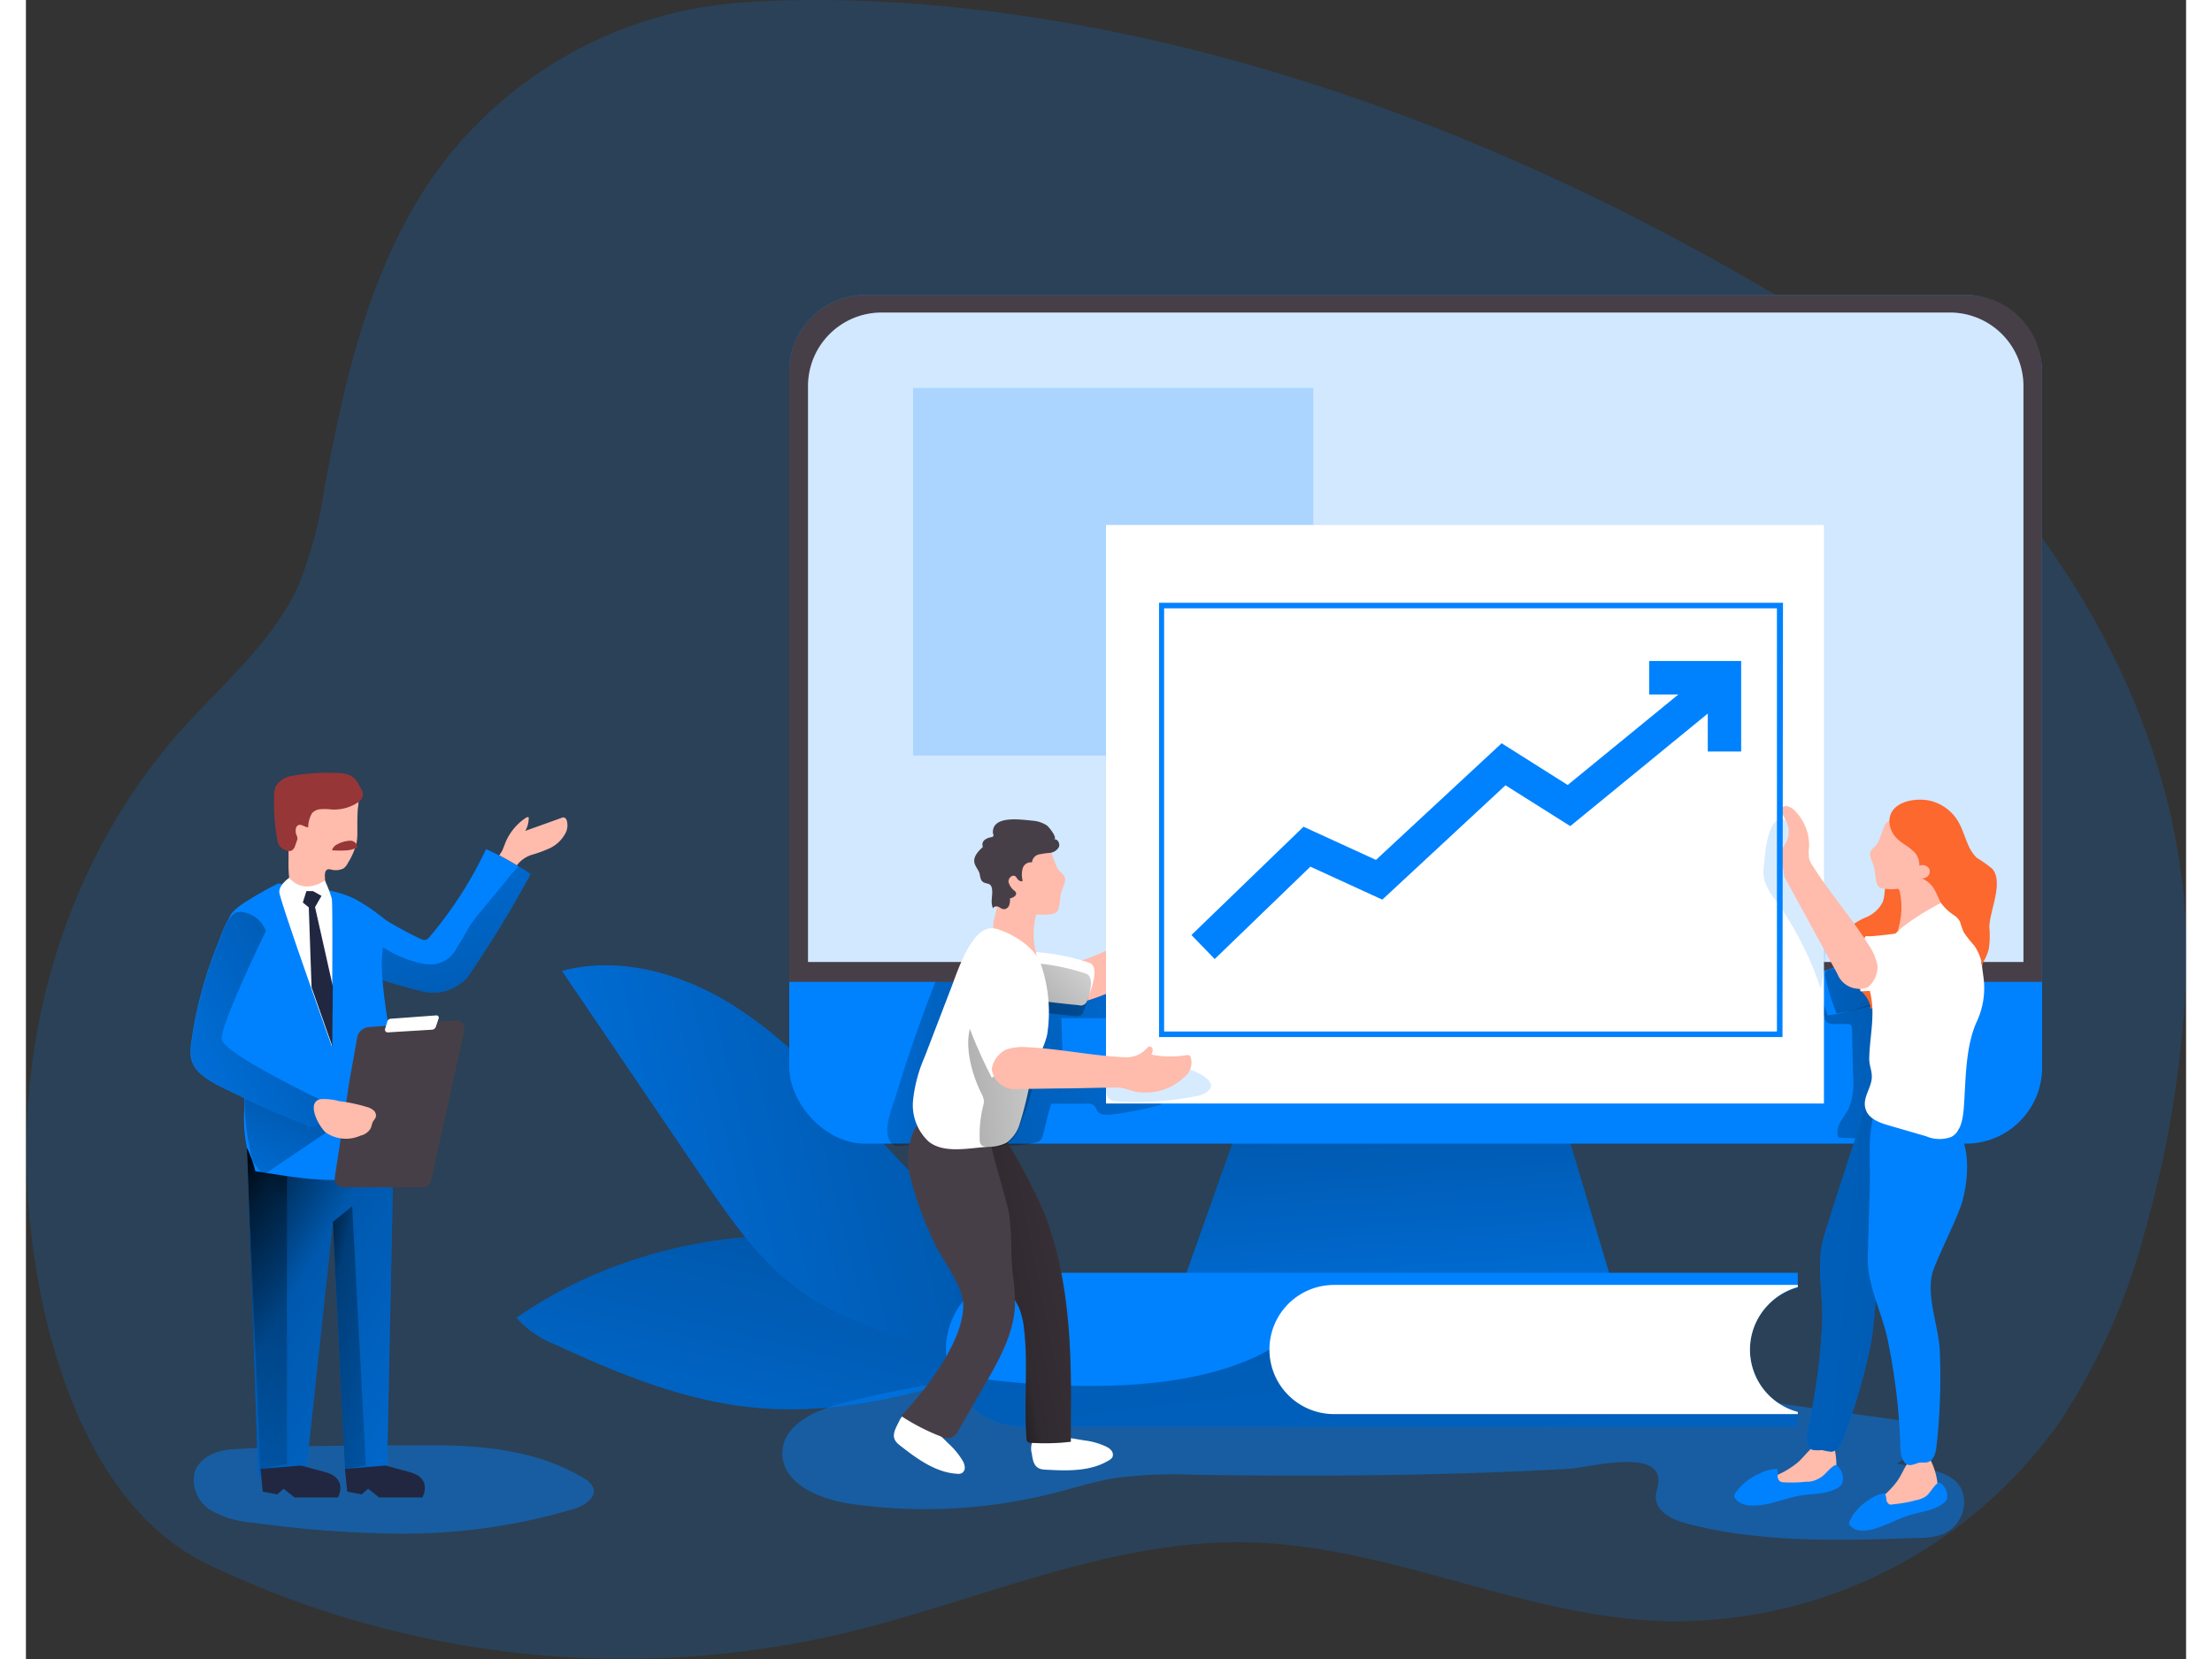 <svg id="Layer_1" data-name="Layer 1" xmlns="http://www.w3.org/2000/svg" xmlns:xlink="http://www.w3.org/1999/xlink" viewBox="0 0 217.42 166.98" width="216" height="162" class="illustration styles_illustrationTablet__1DWOa"><rect x="0" y="0" width="217.42" height="166.98" fill="#333333" stroke="none"/><defs><linearGradient id="linear-gradient" x1="-1468.06" y1="140.28" x2="-1531.13" y2="194.01" gradientTransform="translate(1240.53 -826.59) rotate(-35.26)" gradientUnits="userSpaceOnUse"><stop offset="0.01"></stop><stop offset="0.13" stop-opacity="0.69"></stop><stop offset="0.25" stop-opacity="0.32"></stop><stop offset="1" stop-opacity="0"></stop></linearGradient><linearGradient id="linear-gradient-2" x1="156.15" y1="135.8" x2="59.11" y2="160.01" gradientTransform="matrix(1, 0, 0, 1, 0, 0)" xlink:href="#linear-gradient"></linearGradient><linearGradient id="linear-gradient-3" x1="627.71" y1="153.03" x2="679.95" y2="184.09" gradientTransform="translate(-611.97 -29)" gradientUnits="userSpaceOnUse"><stop offset="0.01"></stop><stop offset="0.08" stop-opacity="0.69"></stop><stop offset="0.21" stop-opacity="0.32"></stop><stop offset="1" stop-opacity="0"></stop></linearGradient><linearGradient id="linear-gradient-4" x1="86.81" y1="146.28" x2="74.51" y2="89.23" gradientTransform="matrix(1, 0, 0, 1, 0, 0)" xlink:href="#linear-gradient-3"></linearGradient><linearGradient id="linear-gradient-5" x1="648.05" y1="150.32" x2="620.14" y2="174.25" xlink:href="#linear-gradient-3"></linearGradient><linearGradient id="linear-gradient-6" x1="640.67" y1="134.89" x2="630.34" y2="156.94" gradientTransform="translate(-573.02)" xlink:href="#linear-gradient-3"></linearGradient><linearGradient id="linear-gradient-7" x1="638.15" y1="162.21" x2="657.4" y2="166.54" xlink:href="#linear-gradient-3"></linearGradient><linearGradient id="linear-gradient-8" x1="651.82" y1="123.76" x2="613.84" y2="144.02" gradientTransform="translate(-573.02)" xlink:href="#linear-gradient-3"></linearGradient><linearGradient id="linear-gradient-9" x1="136.12" y1="102.09" x2="139.81" y2="151.83" gradientTransform="matrix(1, 0, 0, 1, 0, 0)" xlink:href="#linear-gradient-3"></linearGradient><linearGradient id="linear-gradient-10" x1="241.45" y1="129.05" x2="188.17" y2="146.95" gradientTransform="matrix(1, 0, 0, 1, 0, 0)" xlink:href="#linear-gradient-3"></linearGradient><linearGradient id="linear-gradient-11" x1="142.41" y1="137.3" x2="111.77" y2="133.36" gradientTransform="matrix(1, 0, 0, 1, 0, 0)" xlink:href="#linear-gradient-3"></linearGradient><linearGradient id="linear-gradient-12" x1="113.81" y1="140.61" x2="186.67" y2="127.98" gradientTransform="matrix(1, 0, 0, 1, 0, 0)" xlink:href="#linear-gradient-3"></linearGradient><linearGradient id="linear-gradient-13" x1="231.47" y1="128.46" x2="204.2" y2="120.45" gradientTransform="matrix(1, 0, 0, 1, 0, 0)" xlink:href="#linear-gradient-3"></linearGradient><linearGradient id="linear-gradient-14" x1="167.98" y1="113.24" x2="187.88" y2="280.5" gradientTransform="matrix(1, 0, 0, 1, 0, 0)" xlink:href="#linear-gradient-3"></linearGradient><linearGradient id="linear-gradient-15" x1="132.81" y1="159.69" x2="158.39" y2="154.55" gradientTransform="matrix(1, 0, 0, 1, 0, 0)" xlink:href="#linear-gradient-3"></linearGradient><linearGradient id="linear-gradient-16" x1="137.49" y1="132.96" x2="150.6" y2="119.38" gradientTransform="matrix(1, 0, 0, 1, 0, 0)" xlink:href="#linear-gradient-3"></linearGradient><linearGradient id="linear-gradient-17" x1="126.82" y1="138.74" x2="155.8" y2="135.34" gradientTransform="matrix(1, 0, 0, 1, 0, 0)" xlink:href="#linear-gradient-3"></linearGradient><linearGradient id="linear-gradient-18" x1="259.16" y1="158.75" x2="139.4" y2="148.23" gradientTransform="matrix(1, 0, 0, 1, 0, 0)" xlink:href="#linear-gradient-3"></linearGradient></defs><title>11</title><path d="M110.4,29.3A41.68,41.68,0,0,0,80.72,45.68c-6.93,9.3-9.6,21-11.72,32.41a42.5,42.5,0,0,1-2.63,9.85c-2.55,5.61-7.44,9.73-11.57,14.3C44.28,113.91,38.87,129.69,39,145.32c.07,13.79,4.59,34.5,18.14,41.07a96.9,96.9,0,0,0,64.15,7c13.59-3.24,26.76-9.48,40.73-9.15s27.12,7.23,41.08,7.91a47.43,47.43,0,0,0,40.58-20.07,65.35,65.35,0,0,0,8.63-19.43,109.22,109.22,0,0,0,4.06-25.52C257.39,99.64,238.93,73,216,59.26,164.8,28.63,124.58,28.18,110.4,29.3Z" transform="translate(-38.95 -29)" fill="#0082ff" opacity="0.18" style="isolation: isolate;"></path><path d="M88.33,161.63a9.93,9.93,0,0,0,3.84,2.67c6.48,3,13.26,5.78,20.39,6.4,10.49.91,20.77-2.77,30.65-6.39-1,.16-4.59-3-5.51-3.64-1.81-1.19-3.59-2.43-5.37-3.65-2.83-1.93-6.36-2.58-9.72-3.1A48.63,48.63,0,0,0,100,155.85,45.8,45.8,0,0,0,88.33,161.63Z" transform="translate(-38.95 -29)" fill="#0082ff"></path><path d="M88.33,161.63a9.93,9.93,0,0,0,3.84,2.67c6.48,3,13.26,5.78,20.39,6.4,10.49.91,20.77-2.77,30.65-6.39-1,.16-4.59-3-5.51-3.64-1.81-1.19-3.59-2.43-5.37-3.65-2.83-1.93-6.36-2.58-9.72-3.1A48.63,48.63,0,0,0,100,155.85,45.8,45.8,0,0,0,88.33,161.63Z" transform="translate(-38.95 -29)" fill="url(#linear-gradient)"></path><path d="M122.81,141.52c-4-4.25-8.11-8.56-13.12-11.6s-11.13-4.7-16.79-3.2l14,20.62c2.7,4,5.45,8,9.23,11,6.62,5.18,18.92,8.06,27.05,5.57-1.26-3.85-6.28-7.47-9.07-10.42Z" transform="translate(-38.95 -29)" fill="#0082ff"></path><path d="M122.81,141.52c-4-4.25-8.11-8.56-13.12-11.6s-11.13-4.7-16.79-3.2l14,20.62c2.7,4,5.45,8,9.23,11,6.62,5.18,18.92,8.06,27.05,5.57-1.26-3.85-6.28-7.47-9.07-10.42Z" transform="translate(-38.95 -29)" fill="url(#linear-gradient-2)"></path><path d="M80,174.47c5.23,0,10.67.61,15.13,3.34a1.93,1.93,0,0,1,.92.93c.35,1-.88,1.79-1.9,2.12a60.1,60.1,0,0,1-19.3,2.47,110.62,110.62,0,0,1-13-1.07A9.83,9.83,0,0,1,57.55,181a3.54,3.54,0,0,1-1.6-3.88c.53-1.48,2.26-2.17,3.83-2.25C66.43,174.45,73.28,174.5,80,174.47Z" transform="translate(-38.95 -29)" fill="#0082ff" opacity="0.44" style="isolation: isolate;"></path><path d="M216.74,170.45l10.59,1.47a2.71,2.71,0,0,1,1.42.48,1.86,1.86,0,0,1,.24,2.23,5.41,5.41,0,0,1-1.72,1.68c2.51.6,6.88.47,6.76,4.05a3.52,3.52,0,0,1-2.15,3.06,6.94,6.94,0,0,1-2.36.37c-7.83.27-15.78.54-23.36-1.43-1.45-.37-3.16-1.19-3.16-2.68,0-.53.23-1,.26-1.56.17-3.39-7.07-1.4-8.93-1.29-4.14.24-8.28.4-12.42.51-8.46.23-16.92.22-25.37.1a45.4,45.4,0,0,0-8,.33c-2.08.35-4.1,1-6.14,1.51a52.48,52.48,0,0,1-20.58,1.06c-3.11-.46-6.93-2.13-6.73-5.27.17-2.69,3.23-4.09,5.84-4.79A89.92,89.92,0,0,1,132.67,168a174.69,174.69,0,0,1,21.1-1.05c15.31-.12,30.62-.13,45.94-.14C204.86,166.77,211.64,169.74,216.74,170.45Z" transform="translate(-38.95 -29)" fill="#0082ff" opacity="0.44" style="isolation: isolate;"></path><polygon points="36.99 116.58 36.35 147.84 32.11 147.84 30.89 122.99 28.23 147.84 23.37 148.65 22.25 115.55 36.99 116.58" fill="#0082ff"></polygon><polygon points="36.99 116.58 36.35 147.84 32.11 147.84 30.89 122.99 28.23 147.84 23.37 148.65 22.25 115.55 36.99 116.58" fill="url(#linear-gradient-3)"></polygon><path d="M89.74,117a115.94,115.94,0,0,1-6.32,10.33A4.63,4.63,0,0,1,80,128.91a5.64,5.64,0,0,1-1.57-.24c-1.51-.37-3-.81-4.5-1.3a2,2,0,0,1-.36-.18h0c-1-.73-1.22-2.74-1.44-3.9-.12-.64-.71-3.18.38-3.37.55-.1,2.35,1.5,2.86,1.81a36.15,36.15,0,0,0,3.3,1.77.8.8,0,0,0,.45.12.83.83,0,0,0,.43-.29,39.71,39.71,0,0,0,5.71-8.86c.44.19.87.4,1.3.62q.9.47,1.77,1l.18.1C89,116.43,89.35,116.68,89.74,117Z" transform="translate(-38.95 -29)" fill="#0082ff"></path><path d="M89.74,117a115.94,115.94,0,0,1-6.32,10.33A4.63,4.63,0,0,1,80,128.91a5.64,5.64,0,0,1-1.57-.24c-1.51-.37-3-.81-4.5-1.3a2.53,2.53,0,0,1-.37-.18c-.08,0-.29-.78-.32-.88a6.9,6.9,0,0,1-.23-1,7.41,7.41,0,0,1,0-2c0-.23.06-.4.27-.22s.13.19.22.27.31.22.46.33c.42.3.84.6,1.29.88A11.84,11.84,0,0,0,78,125.77a5.33,5.33,0,0,0,2,.29,3,3,0,0,0,2.36-1.75c.35-.54.69-1.1,1-1.66a10.73,10.73,0,0,1,1.1-1.59c.88-1.06,1.75-2.12,2.63-3.17a14.1,14.1,0,0,1,1.48-1.71C89,116.43,89.35,116.68,89.74,117Z" transform="translate(-38.95 -29)" fill="url(#linear-gradient-4)"></path><polygon points="26.27 147.35 26.27 118.37 22.25 115.55 23.61 147.84 26.27 147.35" fill="url(#linear-gradient-5)"></polygon><path d="M64.34,117.92a35.82,35.82,0,0,0-3.3,1.87c-2.27,1.45-1.86,2.12-1.44,4.63a100,100,0,0,1,1.33,16.21,14.32,14.32,0,0,0,.27,3.92,11.09,11.09,0,0,1,.84,2.34c3.5.48,11.5,2.28,13.89-1.31s-1.83-15.66-1.06-21.08-6.27-6-6.27-6Z" transform="translate(-38.95 -29)" fill="#0082ff"></path><path d="M71.49,137.92l.81-4.54a1.29,1.29,0,0,1,1.16-1l8.72-.68a.87.87,0,0,1,.91,1l-3.36,15.13a.87.87,0,0,1-.84.67h-8a.86.86,0,0,1-.85-1Z" transform="translate(-38.95 -29)" fill="#473f47"></path><path d="M69.16,143l-6.34,4.28-1-1.33a23.49,23.49,0,0,1-.85-6.77c.15-3.41,0-2.19,0-2.19l8.92,5.64Z" transform="translate(-38.95 -29)" fill="url(#linear-gradient-6)"></path><path d="M72.31,112.63a6.46,6.46,0,0,1-.06,1.08,6.59,6.59,0,0,1-.87,2.11,1.62,1.62,0,0,1-.45.58,1.78,1.78,0,0,1-1.31.11.65.65,0,0,0-.31,0c-.25.1-.28.44-.27.71l.07,1.24a.77.77,0,0,1-.08.5.81.81,0,0,1-.33.21,2.66,2.66,0,0,1-2.68-.61,1.92,1.92,0,0,1-.42-.56,2.45,2.45,0,0,1-.15-.65c-.15-1.19,0-2.39-.11-3.59a11.39,11.39,0,0,1-.09-3,3.28,3.28,0,0,1,1.92-2.42,4.9,4.9,0,0,1,3.14.07,14.71,14.71,0,0,1,1.46.49,1,1,0,0,1,.57.42c.19.38,0,.93,0,1.34C72.3,111.34,72.31,112,72.31,112.63Z" transform="translate(-38.95 -29)" fill="#ffbbab"></path><path d="M72.32,107.74c.11.24.27.45.39.69a1,1,0,0,1,.13.76,1.11,1.11,0,0,1-.38.51,4.32,4.32,0,0,1-3,.75,5.53,5.53,0,0,0-.91,0,1.27,1.27,0,0,0-.8.39,2.91,2.91,0,0,0-.39,1.35s0,.06,0,.08,0,0,0,0c-.34,0-.66-.35-1-.22a.51.51,0,0,0-.25.43,1.08,1.08,0,0,0,.09.61.61.61,0,0,1,.07.24.47.47,0,0,1,0,.16l-.21.59a.89.89,0,0,1-.38.54.88.88,0,0,1-.8-.15,1.23,1.23,0,0,1-.44-.37,1.18,1.18,0,0,1-.16-.42,19.83,19.83,0,0,1-.35-4.49,2.55,2.55,0,0,1,.14-1,2.34,2.34,0,0,1,1.76-1.11,18.87,18.87,0,0,1,4-.29,5.8,5.8,0,0,1,1.25.08,2,2,0,0,1,1.07.61" transform="translate(-38.95 -29)" fill="#963637"></path><path d="M70.25,114a1,1,0,0,0-.47.51s0,.06,0,.08,0,0,.07,0a10.45,10.45,0,0,0,1.37,0,2.61,2.61,0,0,0,1-.26.12.12,0,0,0,.07,0,.15.15,0,0,0,0-.07.68.68,0,0,0-.74-.64A3,3,0,0,0,70.25,114Z" transform="translate(-38.95 -29)" fill="#963637"></path><path d="M65.45,117.35s-1,.68-1,1.42,5.29,15.55,5.29,15.55.12-14.18,0-14.84a10.9,10.9,0,0,0-.71-1.86S67,119.14,65.45,117.35Z" transform="translate(-38.95 -29)" fill="#fff"></path><polygon points="28.23 89.69 27.87 90.84 28.47 91.33 28.75 99.38 30.84 105.32 30.89 99.28 29.1 91.3 29.75 90.17 28.89 89.69 28.23 89.69" fill="#212741"></polygon><path d="M71.06,139.61a13.64,13.64,0,0,1-2.1,2.13l-.48.38a1.18,1.18,0,0,1-.62.29,1.07,1.07,0,0,1-.46-.11q-4.59-1.78-9-4c-1.22-.63-2.57-1.45-2.83-2.8a4.51,4.51,0,0,1,0-1.42,40.92,40.92,0,0,1,2.66-10c.37-.9.83-2.64,1.79-3.23h0l.11,0,.14-.07c1.3-.47,2.43.83,2.79,1.93a8.84,8.84,0,0,1-.15,4.86,30.13,30.13,0,0,0-1.11,4.78,1.28,1.28,0,0,0,.06.67,1.41,1.41,0,0,0,.5.5Z" transform="translate(-38.95 -29)" fill="#0082ff"></path><path d="M71.06,176.84l.23,2.3,1.45.27.65-.57,1.11.88h4.35s1.11-1.91-1.3-2.56l-2.4-.65Z" transform="translate(-38.95 -29)" fill="#212741"></path><path d="M62.56,176.84l.23,2.3,1.45.27.65-.57,1.1.88h4.36s1.1-1.91-1.3-2.56l-2.41-.65Z" transform="translate(-38.95 -29)" fill="#212741"></path><polygon points="30.89 122.99 32.84 121.41 34.21 147.51 32.11 147.84 30.89 122.99" fill="url(#linear-gradient-7)"></polygon><path d="M69,141.74l-.48.38a1.18,1.18,0,0,1-.62.29,1.07,1.07,0,0,1-.46-.11q-4.59-1.78-9-4c-1.22-.63-2.57-1.45-2.83-2.8a4.51,4.51,0,0,1,0-1.42,40.92,40.92,0,0,1,2.66-10c.37-.9.83-2.64,1.79-3.23h0l.11,0,.14-.07a2.92,2.92,0,0,1,2.79,1.93s-4.63,9.48-4.43,10.91,9.92,6.07,9.92,6.07Z" transform="translate(-38.95 -29)" fill="url(#linear-gradient-8)"></path><path d="M73.24,140.41a1.72,1.72,0,0,1,.69.34.69.69,0,0,1,.23.7,2.31,2.31,0,0,1-.27.42c-.12.22-.14.5-.26.73a1.57,1.57,0,0,1-1,.7,3.58,3.58,0,0,1-3.51-.32c-.68-.59-2-3-.54-3.35a5.86,5.86,0,0,1,1.9.2A16.88,16.88,0,0,1,73.24,140.41Z" transform="translate(-38.95 -29)" fill="#ffbbab"></path><polygon points="159.44 128.43 116.7 128.43 124.27 107.11 153.06 107.11 159.44 128.43" fill="#0082ff"></polygon><polygon points="159.44 128.43 116.7 128.43 124.27 107.11 153.06 107.11 159.44 128.43" fill="url(#linear-gradient-9)"></polygon><rect x="76.83" y="29.68" width="126.1" height="85.43" rx="7.67" fill="#0082ff"></rect><path d="M220,131.34a.61.61,0,0,0,.36.63,1.68,1.68,0,0,0,.77.1h1.12a.6.6,0,0,1,.33.07.57.57,0,0,1,.16.46l.12,4.76a6.89,6.89,0,0,1-.44,3.2c-.24.49-.6.91-.85,1.39a1.89,1.89,0,0,0-.21,1.56c1.9.08,3.8.08,5.69,0a1.44,1.44,0,0,0,1-.3,1.26,1.26,0,0,0,.27-.51,40.48,40.48,0,0,0,1.38-4.84,19,19,0,0,0,.53-4.75,9.21,9.21,0,0,0-1.31-4.56,2.9,2.9,0,0,0-.78-.89,3.18,3.18,0,0,0-1.08-.43,31,31,0,0,0-5.77-.76,3,3,0,0,0-1.89.29,2,2,0,0,0-.79,1.81,6.09,6.09,0,0,0,.58,2" transform="translate(-38.95 -29)" fill="url(#linear-gradient-10)"></path><path d="M126.58,139.06q1.8-5.92,4.09-11.69A.78.78,0,0,1,131,127a.74.74,0,0,1,.51,0l3.33.47a15.37,15.37,0,0,1-1.64,5.35,44.61,44.61,0,0,0-2.82,9.53,2.17,2.17,0,0,1-.3.93,2.11,2.11,0,0,1-1.4.73c-1.63.34-2.69.84-3-.82C125.48,141.92,126.24,140.18,126.58,139.06Z" transform="translate(-38.95 -29)" fill="url(#linear-gradient-11)"></path><path d="M142.17,140.09l3.58,0a1,1,0,0,1,.7.17c.17.15.21.39.35.58.29.4.87.39,1.36.34a31.28,31.28,0,0,0,5.07-1l-.64-4.36a38.83,38.83,0,0,1-9.25.91l-.17-5.25,4.72,0a.72.72,0,0,0,.84-.89,13.74,13.74,0,0,0-.11-1.92.57.57,0,0,0-.17-.4.6.6,0,0,0-.44-.06,57,57,0,0,1-10.85.4,55.6,55.6,0,0,1-2.9,15.75c1.92-.21,4.2.12,6.05-.3.88-.2.84-.29,1.12-1.24C141.51,142.53,142.06,140.1,142.17,140.09Z" transform="translate(-38.95 -29)" fill="url(#linear-gradient-12)"></path><path d="M241.87,66.35v61.47H115.77V66.35a7.68,7.68,0,0,1,7.67-7.67H234.2A7.68,7.68,0,0,1,241.87,66.35Z" transform="translate(-38.95 -29)" fill="#473f47"></path><path d="M224.51,124.39a12.69,12.69,0,0,1-4.75,2.36.81.81,0,0,0-.57.27.74.74,0,0,0,0,.53,21.09,21.09,0,0,0,1.12,3.65,18.42,18.42,0,0,0,7.21-2.54,2.74,2.74,0,0,0,.92-.8,3,3,0,0,0,.3-1.25c.09-1.19.26-2.88-.44-3.93-.56-.82-.86-.28-1.6.23Z" transform="translate(-38.95 -29)" fill="#0082ff"></path><path d="M225.41,124.19a12.62,12.62,0,0,1-4.75,2.36.79.79,0,0,0-.58.28.71.71,0,0,0,0,.52,21.06,21.06,0,0,0,1.11,3.65,18.47,18.47,0,0,0,7.22-2.54,2.6,2.6,0,0,0,.91-.8,2.68,2.68,0,0,0,.3-1.25c.09-1.18.27-2.88-.44-3.92-.55-.82-.86-.29-1.6.22Z" transform="translate(-38.95 -29)" fill="url(#linear-gradient-13)"></path><path d="M240,67.82v58H117.67V67.82a7.4,7.4,0,0,1,7.44-7.36H232.53A7.4,7.4,0,0,1,240,67.82Z" transform="translate(-38.95 -29)" fill="#fff"></path><path d="M240,67.82v58H117.67V67.82a7.4,7.4,0,0,1,7.44-7.36H232.53A7.4,7.4,0,0,1,240,67.82Z" transform="translate(-38.95 -29)" fill="#0082ff" opacity="0.18" style="isolation: isolate;"></path><rect x="89.3" y="39.05" width="40.28" height="37" fill="#0082ff" opacity="0.18" style="isolation: isolate;"></rect><path d="M214.37,160.27a6.45,6.45,0,0,0-1.89,4.58,6.33,6.33,0,0,0,.55,2.61,6.46,6.46,0,0,0,4.26,3.65v1.48h-78a7.72,7.72,0,0,1-7.34-5.3,7.61,7.61,0,0,1-.4-2.44,7.73,7.73,0,0,1,7.74-7.74h78v1.48A6.58,6.58,0,0,0,214.37,160.27Z" transform="translate(-38.95 -29)" fill="#0082ff"></path><path d="M217.29,171.11v1.48h-78a7.72,7.72,0,0,1-7.34-5.3c3,.52,21.71,3.51,32.15-2.44l48.9,2.61A6.46,6.46,0,0,0,217.29,171.11Z" transform="translate(-38.95 -29)" fill="url(#linear-gradient-14)"></path><path d="M141.49,176.92c2.21.12,4.58.22,6.47-.94a1,1,0,0,0,.34-.3.65.65,0,0,0-.06-.63,1.37,1.37,0,0,0-.51-.42,7,7,0,0,0-2.25-.65c-1-.17-1.91-.33-2.87-.43-.62-.06-1.67-.31-2.17.19a1.92,1.92,0,0,0-.24,1.59C140.32,176.23,140.49,176.86,141.49,176.92Z" transform="translate(-38.95 -29)" fill="#fff" style="isolation: isolate;"></path><path d="M126.84,174.42c1.74,1.37,3.64,2.79,5.85,2.92a.82.82,0,0,0,.44-.06.64.64,0,0,0,.32-.55,1.43,1.43,0,0,0-.18-.64,7.57,7.57,0,0,0-1.48-1.81c-.69-.68-1.38-1.36-2.12-2-.47-.4-1.19-1.21-1.88-1.08s-.88.72-1.11,1.17C126.27,173.18,126.05,173.8,126.84,174.42Z" transform="translate(-38.95 -29)" fill="#fff" style="isolation: isolate;"></path><path d="M214.37,160.27a6.48,6.48,0,0,0,2.92,10.84v.22H170.61a6.48,6.48,0,1,1,0-13h46.68v.21A6.58,6.58,0,0,0,214.37,160.27Z" transform="translate(-38.95 -29)" fill="#fff"></path><path d="M75.1,132.56l.23-.76a.37.37,0,0,1,.31-.26l4.61-.34a.23.23,0,0,1,.24.31l-.28.83a.44.44,0,0,1-.39.3l-4.44.27A.27.27,0,0,1,75.1,132.56Z" transform="translate(-38.95 -29)" fill="#fff"></path><path d="M93.22,112.93a3.49,3.49,0,0,1-1.45,1.4A12.55,12.55,0,0,1,90,115a3,3,0,0,0-1.56,1l-.07.09q-.87-.52-1.77-1c.08-.16.23-.35.29-.47.13-.29.23-.59.35-.88a5.53,5.53,0,0,1,2.08-2.46c.07,0,.16-.09.23,0a.17.17,0,0,1,0,.14,2.48,2.48,0,0,1-.34,1.21l3.62-1.3a.49.49,0,0,1,.29-.05.43.43,0,0,1,.25.26A1.7,1.7,0,0,1,93.22,112.93Z" transform="translate(-38.95 -29)" fill="#ffbbab"></path><path d="M144.12,171.91l0,2.2a21.59,21.59,0,0,1-4,.11.39.39,0,0,1-.46-.44c-.28-3.65.18-7.33-.24-10.95a8,8,0,0,0-.52-2.22,11.16,11.16,0,0,0-1.24-2,45.75,45.75,0,0,1-3.73-6.09,14.28,14.28,0,0,1-1.39-6.93c0-2.39,1.26-3.42,3.59-2.8a2.48,2.48,0,0,1,1,.4,2.65,2.65,0,0,1,.58.75,58.21,58.21,0,0,1,3.73,7.13C144,157.62,144.21,164.83,144.12,171.91Z" transform="translate(-38.95 -29)" fill="#473f47"></path><path d="M144.12,171.91l0,2.2a21.59,21.59,0,0,1-4,.11.39.39,0,0,1-.46-.44c-.28-3.65.18-7.33-.24-10.95a8,8,0,0,0-.52-2.22,11.16,11.16,0,0,0-1.24-2,45.75,45.75,0,0,1-3.73-6.09,14.28,14.28,0,0,1-1.39-6.93c0-2.39,1.26-3.42,3.59-2.8a2.48,2.48,0,0,1,1,.4,2.65,2.65,0,0,1,.58.75,58.21,58.21,0,0,1,3.73,7.13C144,157.62,144.21,164.83,144.12,171.91Z" transform="translate(-38.95 -29)" fill="url(#linear-gradient-15)"></path><path d="M145.39,129.82a19.73,19.73,0,0,0,11.44-8.56,2.54,2.54,0,0,0,.49-2.2.34.34,0,0,0-.17-.22c-.13-.06-.28,0-.41.11l-6.16,4a18.51,18.51,0,0,1-5.43,2.74,7,7,0,0,0-.63,1.9A3.47,3.47,0,0,0,145.39,129.82Z" transform="translate(-38.95 -29)" fill="#ffbbab"></path><rect x="108.71" y="52.84" width="72.26" height="58.23" fill="#fff"></rect><path d="M157.84,138.91a2.54,2.54,0,0,1-1.11.42,30.22,30.22,0,0,1-8,.52,1.19,1.19,0,0,1-.74-.21,1.23,1.23,0,0,1-.33-.86,8.13,8.13,0,0,1,.16-2.46c0-.11,6.54-.1,7.16,0C155.85,136.46,159.38,137.67,157.84,138.91Z" transform="translate(-38.95 -29)" fill="#0082ff" opacity="0.16"></path><path d="M213.9,115.91a4.42,4.42,0,0,0,0,1.58,5.42,5.42,0,0,0,1.08,2,33.71,33.71,0,0,1,4.61,9,19.58,19.58,0,0,0,.45-5.41,9.3,9.3,0,0,0-.14-1.9,12.46,12.46,0,0,0-1-2.49,19.05,19.05,0,0,1-1.31-4c-.2-1-.54-3.4-2.06-3.24C214.22,111.66,214,114.94,213.9,115.91Z" transform="translate(-38.95 -29)" fill="#0082ff" opacity="0.16"></path><path d="M128,147.6a34.8,34.8,0,0,0,2.45,6.64c.86,1.81,2.85,4.13,2.84,6.17,0,3.68-3.87,8.59-6.25,11.11a21,21,0,0,0,4,2.06,1.48,1.48,0,0,0,1,.14,1.57,1.57,0,0,0,.82-.84l2.59-4.49c1.44-2.5,2.93-5.14,3.05-8a20.5,20.5,0,0,0-.22-3.13c-.27-2.21,0-4.71-.55-6.86-.49-2-1.13-3.9-1.58-5.89a4.34,4.34,0,0,0-1.34-2.69,3.59,3.59,0,0,0-1.17-.51c-2-.57-4.2-.64-5.3,1.45A7.13,7.13,0,0,0,128,147.6Z" transform="translate(-38.95 -29)" fill="#473f47"></path><path d="M146,125.91c1.1.4.07,3-.22,3.73a.67.67,0,0,1-.87.53c-1.65-.15-3.3-.35-4.94-.59a2.66,2.66,0,0,1-1-.3,1.79,1.79,0,0,1-.73-1.18c-.15-.77-.23-2.61.44-3.2.48-.43,1.45-.12,2.08-.06A22,22,0,0,1,146,125.91Z" transform="translate(-38.95 -29)" fill="#fff"></path><path d="M145.65,127c1.1.4.07,3-.23,3.73a.85.85,0,0,1-.31.47.87.87,0,0,1-.55.06c-1.66-.15-3.3-.35-4.94-.58a2.85,2.85,0,0,1-1.05-.31,1.77,1.77,0,0,1-.72-1.18c-.16-.77-.23-2.61.44-3.2.48-.42,1.44-.12,2.08-.06A22.1,22.1,0,0,1,145.65,127Z" transform="translate(-38.95 -29)" fill="url(#linear-gradient-16)"></path><path d="M142.79,116.44c.2.33.59.52.72.87s-.14.88-.3,1.31c-.21.6-.14,1.28-.35,1.88a.72.72,0,0,1-.22.34.83.83,0,0,1-.32.13,4.77,4.77,0,0,1-1.36.08.38.38,0,0,0-.26,0,.35.35,0,0,0-.12.23,7.27,7.27,0,0,0,0,3.47c.1.37.21.83-.07,1.1a.72.72,0,0,1-.35.17,2.47,2.47,0,0,1-2.28-1.09,10.21,10.21,0,0,1-1.34-2,2.08,2.08,0,0,1-.23-.63,2.46,2.46,0,0,1,.12-.85,14.14,14.14,0,0,0,.45-2.89,11.37,11.37,0,0,1,.45-3.69,2,2,0,0,1,.76-1,2.43,2.43,0,0,1,1.34-.21,3.53,3.53,0,0,1,2.52.82C142.18,114.75,142.55,116,142.79,116.44Z" transform="translate(-38.95 -29)" fill="#ffbbab"></path><path d="M142.42,113.48c.37-.07.64.43.5.77a1.15,1.15,0,0,1-.91.59,10.23,10.23,0,0,0-1.11.16.91.91,0,0,0-.69.8.85.85,0,0,0-.94.62,2.45,2.45,0,0,0,0,1.23c-.12.13-.33,0-.44-.09s-.18-.29-.32-.38c-.32-.17-.7.23-.66.59a1.63,1.63,0,0,0,.59.88.51.51,0,0,1,.16.2c.1.3-.3.51-.61.58a1.58,1.58,0,0,1-.08.69.57.57,0,0,1-.53.39c-.21,0-.38-.17-.57-.25s-.49,0-.51.18c-.32-.67,0-1.3-.12-2s-.64-.37-1-.76c-.19-.22-.18-.55-.27-.83s-.41-.65-.49-1c-.14-.62.38-1.18.85-1.6a.61.61,0,0,1,.15-.69,1.35,1.35,0,0,1,.68-.29.4.4,0,0,0,.18-.07c.08-.08.06-.21,0-.32-.15-1.89,2.93-1.37,4.06-1.27a3,3,0,0,1,1.33.45C141.9,112.18,142.84,113.4,142.42,113.48Z" transform="translate(-38.95 -29)" fill="#473f47"></path><path d="M136.44,122.46l.07,0c1.65.41,4.05,1.91,4.59,3.58a14.76,14.76,0,0,1,.64,7.09c-.34,1.51-1.26,2.82-1.64,4.29a35.07,35.07,0,0,1-1.16,4.81,3.55,3.55,0,0,1-1.32,1.8,3.91,3.91,0,0,1-1.82.4c-1.85.1-4.45.73-6-.54a5,5,0,0,1-1.56-4.13,14.64,14.64,0,0,1,1.18-4.41l2.57-6.7C132.63,127.06,134.13,122,136.44,122.46Z" transform="translate(-38.95 -29)" fill="#fff"></path><path d="M135.09,139a2.22,2.22,0,0,1,.28.78,2,2,0,0,1-.09.59,12,12,0,0,0-.33,3.33.74.74,0,0,0,.17.56.78.78,0,0,0,.5.15,3.62,3.62,0,0,0,1.91-.19,3.29,3.29,0,0,0,1.4-1.76,35.09,35.09,0,0,0,1.86-6.3,2.59,2.59,0,0,0,.1-1.07,2.08,2.08,0,0,0-1-1.28c-.45-.31-1-.53-1.39-.86-.85-.66-1.48-1.84-2.64-2a1.72,1.72,0,0,0-1.8,1.28C133.36,134.23,134.15,137.1,135.09,139Z" transform="translate(-38.95 -29)" fill="url(#linear-gradient-17)"></path><path d="M137.88,127.35s2.35,6.37,2.82,6.84-4.54,3.28-4.54,3.28-3.26-6.19-3.1-8.88S136,124.82,137.88,127.35Z" transform="translate(-38.95 -29)" fill="#fff"></path><path d="M136.16,136.61a2.37,2.37,0,0,0,2.69,2l4.26-.06c2,0,3.92-.09,5.88-.08a6.27,6.27,0,0,1,1.4.36,5.82,5.82,0,0,0,1.86.11,5.61,5.61,0,0,0,3.27-1.51,1.85,1.85,0,0,0,.67-2,.5.5,0,0,0-.2-.23.63.63,0,0,0-.24,0,9.5,9.5,0,0,1-3.53-.06.88.88,0,0,0,.14-.5c0-.17-.18-.34-.35-.3a.51.51,0,0,0-.23.16,2.74,2.74,0,0,1-2.3.91c-3.23-.15-6.41-.84-9.64-1a5.47,5.47,0,0,0-2.24.23A2.66,2.66,0,0,0,136.16,136.61Z" transform="translate(-38.95 -29)" fill="#ffbbab"></path><path d="M224.07,121.36a7.49,7.49,0,0,0-2.14,1.45,3.1,3.1,0,0,0-1,2.33,4.13,4.13,0,0,0,1.63,2.6c.9.79,2,1.62,2.07,2.83.65-.48,1.24-1,1.9-1.5a25.3,25.3,0,0,1,3.83-1.81,6.16,6.16,0,0,0,3.17-2.7,7.7,7.7,0,0,0,.56-2.52,12.5,12.5,0,0,0,.07-2.8,4.11,4.11,0,0,0-1.16-2.49,7.51,7.51,0,0,0-3.47-1.47,3.74,3.74,0,0,0-3.29,2.31c-.26.7-.14,1.5-.4,2.19A3.23,3.23,0,0,1,224.07,121.36Z" transform="translate(-38.95 -29)" fill="#fc682d"></path><path d="M213,178.09a2.39,2.39,0,0,0-.73.19.7.7,0,0,0-.39.6.77.77,0,0,0,.45.56c.22.11.47.16.69.28a3.84,3.84,0,0,0,.59.33,1.7,1.7,0,0,0,1.08-.15,14.2,14.2,0,0,1,4.88-.8,1.91,1.91,0,0,0,.48,0A1.44,1.44,0,0,0,221,178a7.19,7.19,0,0,0,0-3.13.87.87,0,0,0-.12-.33.57.57,0,0,0-.27-.16c-1.63-.62-2.33,1-3.4,1.88A8.73,8.73,0,0,1,213,178.09Z" transform="translate(-38.95 -29)" fill="#ffbbab"></path><path d="M218.43,178.14l-.32,0a13.57,13.57,0,0,1-2.21.06.82.82,0,0,1-.4-.1.65.65,0,0,1-.24-.53,3,3,0,0,0,0-.6.24.24,0,0,0-.06-.11.2.2,0,0,0-.11,0,3.46,3.46,0,0,0-1.61.45,5.49,5.49,0,0,0-2.5,2,.48.48,0,0,0-.09.26.36.36,0,0,0,.09.22c.66,1,2.31.78,3.32.57s2.2-.67,3.34-.85,2.6-.1,3.68-.76a1.13,1.13,0,0,0,.43-.41,1.72,1.72,0,0,0-.44-1.76.27.27,0,0,0-.15-.11.32.32,0,0,0-.23.06c-.51.32-.85.88-1.37,1.2A2.81,2.81,0,0,1,218.43,178.14Z" transform="translate(-38.95 -29)" fill="#0082ff"></path><path d="M229.61,136.37s5.09,2.92,3.67,8.25c-1.25,4.66-4.83,7.56-7.12,11.54-1.27,2.2-1,5.81-1.57,8.38a62,62,0,0,1-2.71,9.25c-.24.6-.61,1.31-1.26,1.33a8.93,8.93,0,0,1-.9-.17,4.25,4.25,0,0,1-.87,0c-.74-.17-.74-1.22-.57-2a61.23,61.23,0,0,0,1.46-10.87c.12-2.82-.64-5.81.16-8.55.63-2.16,4.41-13.76,4.41-13.76Z" transform="translate(-38.95 -29)" fill="#0082ff"></path><path d="M229.61,136.37s5.09,2.92,3.67,8.25c-1.25,4.66-4.83,7.56-7.12,11.54-1.27,2.2-1,5.81-1.57,8.38a62,62,0,0,1-2.71,9.25c-.24.6-.61,1.31-1.26,1.33a8.93,8.93,0,0,1-.9-.17,4.25,4.25,0,0,1-.87,0c-.74-.17-.74-1.22-.57-2a61.23,61.23,0,0,0,1.46-10.87c.12-2.82-.64-5.81.16-8.55.63-2.16,4.41-13.76,4.41-13.76Z" transform="translate(-38.95 -29)" fill="url(#linear-gradient-18)"></path><path d="M223.74,180.91a2.22,2.22,0,0,0-.66.36.67.67,0,0,0-.23.68.75.75,0,0,0,.57.43c.24.05.49,0,.73.1a5.54,5.54,0,0,0,.67.18,1.74,1.74,0,0,0,1-.42,14.23,14.23,0,0,1,4.53-2,2.25,2.25,0,0,0,.46-.15,1.46,1.46,0,0,0,.58-1.27,6.92,6.92,0,0,0-.81-3,.73.73,0,0,0-.19-.29.62.62,0,0,0-.3-.09c-1.74-.19-2,1.56-2.82,2.67A8.84,8.84,0,0,1,223.74,180.91Z" transform="translate(-38.95 -29)" fill="#ffbbab"></path><path d="M229,140a6.57,6.57,0,0,1,3.58,1.74c2.13,1.81,2,5.51,1.26,8.22-.38,1.42-2.64,5.89-3,7.16-.63,2.4.63,5.38.74,7.81a62.07,62.07,0,0,1-.33,9.64c-.07.64-.26,1.41-.88,1.6-.3.08-.62,0-.92.06a4.13,4.13,0,0,1-.83.24c-.76,0-1-1-1-1.75a62.5,62.5,0,0,0-1.29-10.9c-.58-2.76-2.07-5.47-2-8.32l.21-7c.08-2.58-.28-5.19.51-7.67a1.39,1.39,0,0,1,.46-.77,1.44,1.44,0,0,1,.74-.2,14.75,14.75,0,0,1,2.3,0Z" transform="translate(-38.95 -29)" fill="#0082ff"></path><path d="M225.32,113.88c-.19.32-.59.51-.72.87s.15.88.3,1.31c.22.6.15,1.28.36,1.88a.7.7,0,0,0,.21.34.73.73,0,0,0,.32.12,4.2,4.2,0,0,0,1.37.08.45.45,0,0,1,.26,0,.37.37,0,0,1,.12.23,7.27,7.27,0,0,1-.06,3.47c-.09.37-.2.83.08,1.1a.72.72,0,0,0,.35.17,2.51,2.51,0,0,0,2.28-1.1,10.41,10.41,0,0,0,1.33-2,2.08,2.08,0,0,0,.23-.63,2.14,2.14,0,0,0-.12-.86,14.63,14.63,0,0,1-.44-2.88,11.16,11.16,0,0,0-.46-3.7,2,2,0,0,0-.75-1,2.48,2.48,0,0,0-1.35-.21,3.46,3.46,0,0,0-2.51.82C225.94,112.19,225.56,113.47,225.32,113.88Z" transform="translate(-38.95 -29)" fill="#ffbbab"></path><path d="M231.68,119.88s-3.73,1.93-4.86,3.44-3,2.63-2.26,5.5c.58,2.32-.05,4.48-.08,6.78,0,.63.27,1.14.26,1.78,0,1.12-1,2.11-.62,3.27.29.95,1.39,1.36,2.35,1.63l3.75,1.09a3.41,3.41,0,0,0,2.53.06c.94-.52,1.15-1.77,1.24-2.84.22-2.77.14-6.1,1.28-8.69a8,8,0,0,0,.68-4.73C235.71,125.07,234.8,119.51,231.68,119.88Z" transform="translate(-38.95 -29)" fill="#fff"></path><path d="M226.52,111.87a2.58,2.58,0,0,0,.83,1.6c.44.41,1,.69,1.44,1.09a1.82,1.82,0,0,1,.73,1.58.79.79,0,0,1,1,.31.65.65,0,0,1-.1.69.84.84,0,0,1-.65.27,2.55,2.55,0,0,1,1.16.94c.32.47.48,1,.77,1.53a5,5,0,0,0,1.33,1.25,1.8,1.8,0,0,1,.58.62,9,9,0,0,0,.39,1.1,15.08,15.08,0,0,0,1.07,1.35,4.92,4.92,0,0,1,.84,2.53,4.39,4.39,0,0,1,0-.81c.09-.16.18-.32.26-.48a4.43,4.43,0,0,0,.34-.92,9,9,0,0,0,.06-2.2c0-1.57,1.48-4.53.29-5.88a12.78,12.78,0,0,0-1.51-1.07c-1-.87-1.2-2.4-1.86-3.59a4.5,4.5,0,0,0-2.75-2.15C229.15,109.2,226.33,109.69,226.52,111.87Z" transform="translate(-38.95 -29)" fill="#fc682d"></path><path d="M231.56,122.31s-6.71,1.08-7.34.91-.63,5.56-.63,5.56,7-.21,9.26-1.67S234.67,122.66,231.56,122.31Z" transform="translate(-38.95 -29)" fill="#fff"></path><path d="M224.35,128.36a2.37,2.37,0,0,1-3.08-1.35l-5.37-9.82c0-.86-.49-1.8-.22-2.61.14-.39.42-.71.56-1.09a2.29,2.29,0,0,0,0-1.55,7.33,7.33,0,0,0-.74-1.38.65.65,0,0,1,.75-.41,1.58,1.58,0,0,1,.78.49,5,5,0,0,1,1.4,3.57,4.08,4.08,0,0,0,0,1.21,2.58,2.58,0,0,0,.38.76c1.72,2.74,3.88,5.17,5.6,7.91a5.71,5.71,0,0,1,.9,2.07A2.67,2.67,0,0,1,224.35,128.36Z" transform="translate(-38.95 -29)" fill="#ffbbab"></path><path d="M229.17,180l-.29.08a13.72,13.72,0,0,1-2,.33.71.71,0,0,1-.38,0,.62.62,0,0,1-.29-.46,2.55,2.55,0,0,0-.11-.55.15.15,0,0,0-.07-.09.17.17,0,0,0-.1,0,3.26,3.26,0,0,0-1.43.62,5.16,5.16,0,0,0-2,2.18.53.53,0,0,0-.05.25.45.45,0,0,0,.11.19c.74.87,2.22.43,3.12.1s1.94-.88,3-1.19,2.37-.43,3.28-1.17a1.1,1.1,0,0,0,.35-.42,1.61,1.61,0,0,0-.63-1.57.28.28,0,0,0-.15-.08.27.27,0,0,0-.2.09c-.44.36-.68.91-1.11,1.27A2.61,2.61,0,0,1,229.17,180Z" transform="translate(-38.95 -29)" fill="#0082ff"></path><path d="M215.75,133.38H153V89.67h62.8Zm-62.24-.56h61.68V90.23H153.51Z" transform="translate(-38.95 -29)" fill="#0082ff"></path><polygon points="119.65 96.53 117.31 94.11 128.59 83.21 135.88 86.55 148.53 74.81 155.18 79.01 168.14 68.41 170.27 71.01 155.44 83.15 148.92 79.04 136.52 90.55 129.28 87.23 119.65 96.53" fill="#0082ff"></polygon><polygon points="172.64 75.64 169.28 75.64 169.28 69.9 163.38 69.9 163.38 66.53 172.64 66.53 172.64 75.64" fill="#0082ff"></polygon></svg>